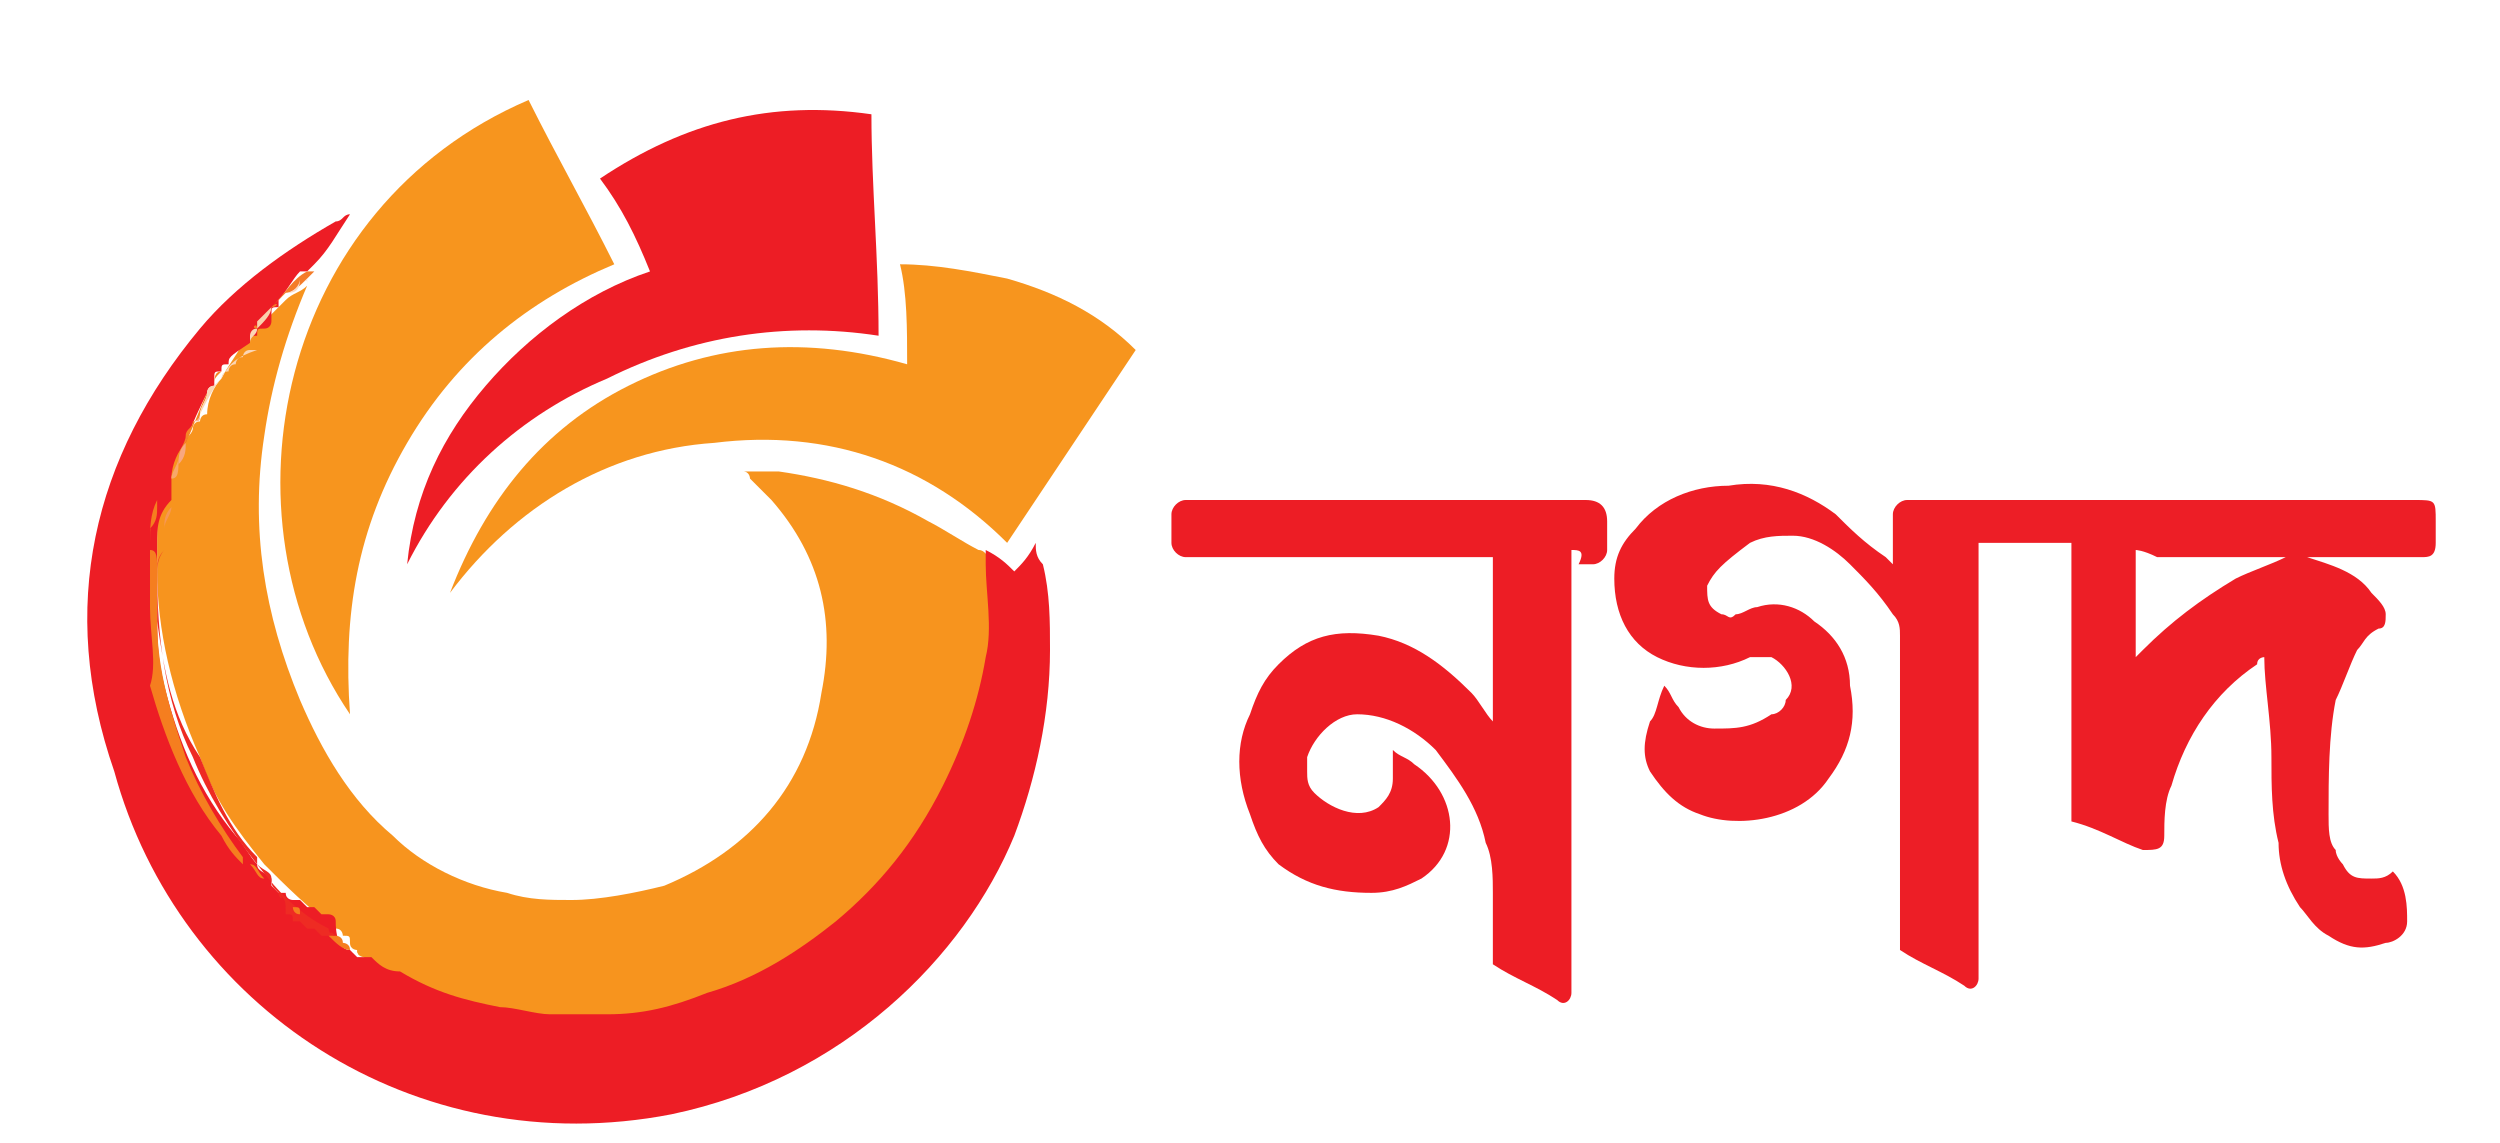 <?xml version="1.0" encoding="utf-8"?>
<!-- Generator: Adobe Illustrator 23.0.5, SVG Export Plug-In . SVG Version: 6.00 Build 0)  -->
<svg version="1.1" id="Layer_1" xmlns="http://www.w3.org/2000/svg" xmlns:xlink="http://www.w3.org/1999/xlink" x="0px" y="0px"
	 viewBox="0 0 35 16" style="enable-background:new 0 0 35 16;" xml:space="preserve">
<style type="text/css">
	.st0{fill:#ED1E26;}
	.st1{fill:#F7941E;}
	.st2{fill:#ED1D25;}
	.st3{fill:#F7951E;}
	.st4{fill:#F47C29;}
	.st5{fill:#FBDBC8;}
	.st6{fill:#EE2B23;}
	.st7{fill:#F57E1F;}
	.st8{fill:#F58425;}
	.st9{fill:#FBD6B5;}
	.st10{fill:#FAD0AC;}
	.st11{fill:#F8A86A;}
	.st12{fill:#EF3E24;}
	.st13{fill:#F79754;}
	.st14{fill:#F8A780;}
	.st15{fill:#F8B596;}
	.st16{fill:#F03322;}
	.st17{fill:#F79B52;}
	.st18{fill:#F25939;}
</style>
<g>
	<path class="st0" d="M29.9,7.7c0,0.5,0,1,0,1.5c0,0,0.1-0.1,0.1-0.1c0.4-0.4,0.8-0.7,1.3-1c0.2-0.1,0.5-0.2,0.7-0.3
		c0.1,0,0.2,0,0.3,0c0.3,0.1,0.7,0.2,0.9,0.5c0.1,0.1,0.2,0.2,0.2,0.3c0,0.1,0,0.2-0.1,0.2c-0.2,0.1-0.2,0.2-0.3,0.3
		c-0.1,0.2-0.2,0.5-0.3,0.7c-0.1,0.5-0.1,1.1-0.1,1.6c0,0.2,0,0.4,0.1,0.5c0,0.1,0.1,0.2,0.1,0.2c0.1,0.2,0.2,0.2,0.4,0.2
		c0.1,0,0.2,0,0.3-0.1c0.2,0.2,0.2,0.5,0.2,0.7c0,0.2-0.2,0.3-0.3,0.3c-0.3,0.1-0.5,0.1-0.8-0.1c-0.2-0.1-0.3-0.3-0.4-0.4
		c-0.2-0.3-0.3-0.6-0.3-0.9c-0.1-0.4-0.1-0.8-0.1-1.2c0-0.5-0.1-1-0.1-1.4c0,0,0,0,0,0c0,0-0.1,0-0.1,0.1c-0.6,0.4-1,1-1.2,1.7
		c-0.1,0.2-0.1,0.5-0.1,0.7c0,0.2-0.1,0.2-0.3,0.2c-0.3-0.1-0.6-0.3-1-0.4c0-1.3,0-2.6,0-3.9c-0.4,0-0.9,0-1.3,0c0,0.1,0,0.1,0,0.2
		c0,1.9,0,3.9,0,5.8c0,0,0,0.1,0,0.1c0,0.1-0.1,0.2-0.2,0.1c-0.3-0.2-0.6-0.3-0.9-0.5c0-0.1,0-0.1,0-0.2c0-1.4,0-2.8,0-4.2
		c0-0.1,0-0.2-0.1-0.3c-0.2-0.3-0.4-0.5-0.6-0.7c-0.2-0.2-0.5-0.4-0.8-0.4c-0.2,0-0.4,0-0.6,0.1C24.1,7.9,24,8,23.9,8.2
		c0,0.2,0,0.3,0.2,0.4c0.1,0,0.1,0.1,0.2,0c0.1,0,0.2-0.1,0.3-0.1c0.3-0.1,0.6,0,0.8,0.2c0.3,0.2,0.5,0.5,0.5,0.9
		c0.1,0.5,0,0.9-0.3,1.3c-0.4,0.6-1.3,0.7-1.8,0.5c-0.3-0.1-0.5-0.3-0.7-0.6c-0.1-0.2-0.1-0.4,0-0.7c0.1-0.1,0.1-0.3,0.2-0.5
		c0.1,0.1,0.1,0.2,0.2,0.3c0.1,0.2,0.3,0.3,0.5,0.3c0.3,0,0.5,0,0.8-0.2c0.1,0,0.2-0.1,0.2-0.2c0.2-0.2,0-0.5-0.2-0.6
		c-0.1,0-0.2,0-0.3,0c-0.4,0.2-0.9,0.2-1.3,0c-0.4-0.2-0.6-0.6-0.6-1.1c0-0.3,0.1-0.5,0.3-0.7c0.3-0.4,0.8-0.6,1.3-0.6
		c0.6-0.1,1.1,0.1,1.5,0.4c0.2,0.2,0.4,0.4,0.7,0.6c0,0,0.1,0.1,0.1,0.1c0-0.1,0-0.1,0-0.1c0-0.2,0-0.4,0-0.6c0-0.1,0.1-0.2,0.2-0.2
		c0,0,0.1,0,0.1,0c2.3,0,4.7,0,7,0c0.3,0,0.3,0,0.3,0.3c0,0.1,0,0.2,0,0.3c0,0.2-0.1,0.2-0.2,0.2c-0.6,0-1.1,0-1.7,0
		c-0.7,0-1.4,0-2,0C30,7.7,29.9,7.7,29.9,7.7z"/>
	<path class="st1" d="M4.3,4C4.3,4,4.3,4,4.3,4C4,4.7,3.8,5.4,3.7,6.1c-0.2,1.3,0,2.5,0.5,3.7c0.3,0.7,0.7,1.4,1.3,1.9
		c0.4,0.4,1,0.7,1.6,0.8c0.3,0.1,0.6,0.1,0.9,0.1c0.4,0,0.9-0.1,1.3-0.2c1.2-0.5,2-1.4,2.2-2.7c0.2-1,0-1.9-0.7-2.7
		c-0.1-0.1-0.2-0.2-0.3-0.3c0,0,0-0.1-0.1-0.1c0.2,0,0.3,0,0.5,0c0.7,0.1,1.4,0.3,2.1,0.7c0.2,0.1,0.5,0.3,0.7,0.4
		c0.1,0,0.1,0.1,0.2,0.1c0,0,0.1,0.1,0.1,0.1c0,0,0,0.1,0,0.1c0,0.4,0,0.9,0,1.3c-0.1,0.6-0.3,1.2-0.6,1.8c-0.4,0.7-0.9,1.4-1.5,1.9
		c-0.6,0.4-1.2,0.8-1.8,1c-0.4,0.1-0.9,0.2-1.4,0.3c-0.3,0-0.6,0-0.8,0c-0.2,0-0.5,0-0.7-0.1c-0.5-0.1-0.9-0.2-1.4-0.4
		c-0.1-0.1-0.3-0.1-0.4-0.2c0,0,0,0,0,0c0,0,0,0,0,0c0,0,0,0-0.1,0c0,0-0.1-0.1-0.1-0.1c0,0,0,0,0,0c0,0-0.1,0-0.1,0c0,0,0,0,0-0.1
		c0,0-0.1,0-0.1-0.1l0,0c0,0-0.1,0-0.1-0.1l0,0c0-0.1,0-0.1-0.1-0.1c0,0,0-0.1-0.1-0.1c-0.4-0.3-0.7-0.6-1-0.9
		c-0.4-0.5-0.7-0.9-0.9-1.5C2.4,9.7,2.2,8.8,2.2,8c0-0.1,0-0.2,0-0.3c0,0,0-0.1,0-0.1c0,0,0,0,0-0.1c0,0,0,0,0-0.1
		c0-0.1,0-0.2,0.1-0.3c0-0.1,0-0.1,0-0.2c0,0,0,0,0,0c0-0.1,0-0.1,0-0.2c0,0,0,0,0,0c0,0,0,0,0,0.1c0-0.1,0.1-0.2,0.1-0.3
		c0-0.1,0.1-0.2,0.1-0.3l0,0C2.7,6.1,2.7,6,2.7,6l0,0c0,0,0-0.1,0.1-0.1c0,0,0-0.1,0.1-0.1C2.9,5.6,3,5.4,3.1,5.3
		C3.2,5.1,3.3,5,3.4,4.8c0,0,0.1-0.1,0.1-0.1c0-0.1,0.1-0.1,0.1-0.2l0,0c0,0,0,0,0,0c0,0,0,0,0,0c0,0,0,0,0,0c0-0.1,0-0.1,0.1-0.1
		c0,0,0,0,0,0.1c0.1-0.1,0.2-0.2,0.3-0.3l0,0c0,0,0,0,0,0l0,0c0,0,0,0,0,0c0,0,0,0,0,0c0,0,0,0,0,0l0,0c0,0,0,0,0,0l0,0
		C4.1,4.1,4.2,4.1,4.3,4L4.3,4C4.3,4,4.3,4,4.3,4z"/>
	<path class="st2" d="M4.9,13.3C5,13.3,5,13.3,4.9,13.3C5,13.3,5,13.3,4.9,13.3c0.1,0.1,0.1,0.1,0.1,0.1c0,0,0,0,0,0c0,0,0,0,0.1,0
		l0,0c0,0,0,0,0.1,0l0,0c0.1,0.1,0.2,0.2,0.4,0.2C6.1,13.9,6.5,14,7,14.1c0.2,0,0.5,0.1,0.7,0.1c0.3,0,0.6,0,0.8,0
		c0.5,0,0.9-0.1,1.4-0.3c0.7-0.2,1.3-0.6,1.8-1c0.6-0.5,1.1-1.1,1.5-1.9c0.3-0.6,0.5-1.2,0.6-1.8c0.1-0.4,0-0.9,0-1.3
		c0,0,0-0.1,0-0.1c0,0,0,0,0-0.1C14,7.8,14.1,7.9,14.2,8c0.1-0.1,0.2-0.2,0.3-0.4c0,0.1,0,0.2,0.1,0.3c0.1,0.4,0.1,0.8,0.1,1.2
		c0,0.9-0.2,1.8-0.5,2.6c-0.7,1.7-2.4,3.4-4.8,3.9c-3.6,0.7-6.9-1.5-7.8-4.8C0.8,8.5,1.3,6.4,2.8,4.6C3.3,4,4,3.5,4.7,3.1
		c0.1,0,0.1-0.1,0.2-0.1l0,0C4.7,3.3,4.6,3.5,4.4,3.7c0,0,0,0-0.1,0.1c0,0,0,0-0.1,0C4.1,3.9,4,4.1,3.9,4.2c0,0,0,0.1,0,0.1v0
		c0,0,0,0,0,0l0,0c0,0,0,0,0,0l0,0c0,0,0,0,0,0l0,0c0,0,0,0,0,0l0,0c0,0,0,0,0,0l0,0c0,0,0,0,0,0l0,0c-0.1,0-0.1,0-0.1,0.1
		c0,0,0,0,0,0.1l0,0c0,0,0,0,0,0l0,0c0,0,0,0,0,0l0,0c0,0,0,0,0,0c0,0,0,0,0,0c0,0,0,0.1-0.1,0.1l0,0c0,0,0,0,0,0l0,0
		c-0.1,0-0.1,0-0.1,0.1l0,0c0,0,0,0,0,0l0,0c-0.1,0-0.1,0-0.1,0.1l0,0C3.2,5,3.2,5,3.2,5.1l0,0c-0.1,0-0.1,0-0.1,0.1l0,0
		c-0.1,0-0.1,0-0.1,0.1l0,0C3,5.2,3,5.3,3,5.4l0,0c0,0-0.1,0-0.1,0.1C2.8,5.7,2.7,5.9,2.6,6.2C2.5,6.3,2.4,6.5,2.4,6.7
		c0,0.1,0,0.1,0,0.2c0,0,0,0,0,0c0,0,0,0.1,0,0.1C2.2,7.2,2.2,7.4,2.2,7.6c0,0.3,0,0.6,0,0.9c0,0.4,0,0.7,0.1,1.1
		c0.2,0.8,0.5,1.5,1,2.1c0.1,0.1,0.2,0.3,0.3,0.4l0,0c0,0.1,0.1,0.1,0.2,0.2l0,0c0,0,0,0,0,0l0,0c0,0,0,0,0,0l0,0c0,0,0,0,0,0l0,0
		c0,0,0,0,0,0.1c0,0,0.1,0.1,0.1,0.1c0,0,0,0,0.1,0l0,0c0,0,0,0,0,0l0,0c0,0,0,0,0,0l0,0c0,0,0,0,0,0l0,0c0,0.1,0.1,0.1,0.1,0.1l0,0
		c0,0,0,0,0,0l0,0c0,0,0,0,0.1,0l0,0c0,0,0,0,0,0l0,0c0,0,0,0,0.1,0.1l0,0c0,0,0,0,0.1,0l0,0c0,0,0,0,0,0l0,0c0,0,0,0,0.1,0.1l0,0
		c0,0,0,0,0.1,0l0,0c0,0,0.1,0,0.1,0.1l0,0C4.7,13.2,4.8,13.3,4.9,13.3C4.9,13.3,4.9,13.3,4.9,13.3z"/>
	<path class="st2" d="M22,7.7c0,0.1,0,0.1,0,0.2c0,1.9,0,3.9,0,5.8c0,0.1,0,0.1,0,0.2c0,0.1-0.1,0.2-0.2,0.1c0,0,0,0,0,0
		c-0.3-0.2-0.6-0.3-0.9-0.5c0-0.3,0-0.7,0-1c0-0.2,0-0.5-0.1-0.7c-0.1-0.5-0.4-0.9-0.7-1.3c-0.3-0.3-0.7-0.5-1.1-0.5
		c-0.3,0-0.6,0.3-0.7,0.6c0,0.1,0,0.1,0,0.2c0,0.1,0,0.2,0.1,0.3c0.2,0.2,0.6,0.4,0.9,0.2c0.1-0.1,0.2-0.2,0.2-0.4
		c0-0.1,0-0.2,0-0.4c0.1,0.1,0.2,0.1,0.3,0.2c0.6,0.4,0.7,1.2,0.1,1.6c-0.2,0.1-0.4,0.2-0.7,0.2c-0.5,0-0.9-0.1-1.3-0.4
		c-0.2-0.2-0.3-0.4-0.4-0.7c-0.2-0.5-0.2-1,0-1.4c0.1-0.3,0.2-0.5,0.4-0.7c0.4-0.4,0.8-0.5,1.4-0.4c0.5,0.1,0.9,0.4,1.3,0.8
		c0.1,0.1,0.2,0.3,0.3,0.4c0-0.1,0-1.9,0-2.3c-0.1,0-0.1,0-0.2,0c-1.3,0-2.6,0-4,0c0,0-0.1,0-0.1,0c-0.1,0-0.2-0.1-0.2-0.2
		c0-0.1,0-0.3,0-0.4c0-0.1,0.1-0.2,0.2-0.2c0,0,0.1,0,0.1,0c1.8,0,3.7,0,5.5,0c0,0,0,0,0,0c0.2,0,0.3,0.1,0.3,0.3c0,0.1,0,0.2,0,0.4
		c0,0.1-0.1,0.2-0.2,0.2c-0.1,0-0.1,0-0.2,0C22.2,7.7,22.1,7.7,22,7.7z"/>
	<path class="st3" d="M6.3,8.3C6.8,7,7.6,6,8.8,5.4c1.2-0.6,2.5-0.7,3.9-0.3c0-0.5,0-1-0.1-1.4c0.5,0,1,0.1,1.5,0.2
		c0.7,0.2,1.3,0.5,1.8,1c-0.6,0.9-1.2,1.8-1.8,2.7C13,6.5,11.6,6,10,6.2C8.5,6.3,7.2,7.1,6.3,8.3z"/>
	<path class="st3" d="M7.4,1.4c0.4,0.8,0.8,1.5,1.2,2.3C7.4,4.2,6.4,5,5.7,6.2C5,7.4,4.8,8.6,4.9,10C3,7.2,3.9,2.9,7.4,1.4z"/>
	<path class="st2" d="M12.2,1.6c0,1,0.1,2,0.1,3.1c-1.3-0.2-2.6,0-3.8,0.6C7.3,5.8,6.3,6.7,5.7,7.9c0.1-1,0.5-1.8,1.1-2.5
		c0.6-0.7,1.4-1.3,2.3-1.6C8.9,3.3,8.7,2.9,8.4,2.5C9.6,1.7,10.8,1.4,12.2,1.6z"/>
	<path class="st4" d="M3.8,4.3C3.8,4.2,3.8,4.2,3.8,4.3C4,4.1,4.1,3.9,4.3,3.8c0,0,0.1,0,0.1,0c0,0,0,0,0,0c0,0-0.1,0.1-0.1,0.1l0,0
		C4.2,4,4.1,4.1,4,4.1l0,0c0,0,0,0,0,0c0,0,0,0,0,0c0,0,0,0,0,0c0,0,0,0,0,0C3.9,4.2,3.9,4.2,3.8,4.3C3.9,4.2,3.9,4.2,3.8,4.3
		C3.9,4.2,3.9,4.3,3.8,4.3L3.8,4.3C3.9,4.3,3.8,4.3,3.8,4.3z"/>
	<path class="st5" d="M4.2,4c0,0,0.1-0.1,0.1-0.1c0,0,0,0.1,0,0.1C4.3,3.9,4.3,3.9,4.2,4L4.2,4C4.3,4,4.3,4,4.2,4z"/>
	<path class="st2" d="M4.9,3.1C4.9,3.1,4.9,3.1,4.9,3.1C4.9,3.1,4.9,3.1,4.9,3.1C4.9,3.1,4.9,3.1,4.9,3.1z"/>
	<path class="st1" d="M4.3,4C4.3,3.9,4.3,3.9,4.3,4C4.3,3.9,4.3,3.9,4.3,4z"/>
	<path class="st6" d="M3.9,12.5C3.9,12.5,3.9,12.5,3.9,12.5c-0.1-0.1-0.1-0.1-0.1-0.2c0,0,0,0,0,0c0,0,0,0,0,0c0,0,0,0,0,0
		c0,0,0,0,0,0l0,0c0,0,0,0,0,0l0,0c0-0.1-0.1-0.1-0.2-0.2l0,0c0,0,0-0.1,0-0.1c-0.4-0.4-0.6-0.9-0.8-1.4C2.4,10,2.3,9.4,2.2,8.7
		c0-0.2,0-0.5,0-0.7c0,0,0,0,0,0c0,0.9,0.1,1.8,0.5,2.6c0.2,0.5,0.5,1,0.9,1.5c0.3,0.4,0.6,0.7,1,0.9c0,0,0,0.1,0.1,0.1c0,0,0,0,0,0
		c0,0,0,0-0.1,0l0,0c0,0,0,0-0.1,0l0,0c0,0,0,0-0.1-0.1l0,0c0,0,0,0,0,0l0,0c0,0,0,0-0.1,0l0,0c0,0,0,0-0.1-0.1l0,0c0,0,0,0,0,0
		c0,0,0,0,0,0c0,0,0,0-0.1,0l0,0c0,0,0,0,0,0l0,0c0-0.1,0-0.1-0.1-0.1l0,0c0,0,0,0,0,0c0,0,0,0,0,0C4,12.6,4,12.6,3.9,12.5L3.9,12.5
		C4,12.6,4,12.6,3.9,12.5C4,12.6,4,12.6,3.9,12.5C4,12.6,3.9,12.6,3.9,12.5z"/>
	<path class="st7" d="M2.2,8c0,0.2,0,0.5,0,0.7c0,0.7,0.2,1.3,0.4,1.9c0.2,0.5,0.5,1,0.8,1.4c0,0,0,0.1,0,0.1
		c-0.1-0.1-0.2-0.2-0.3-0.4c-0.5-0.6-0.8-1.4-1-2.1C2.2,9.3,2.1,8.9,2.1,8.5c0-0.3,0-0.6,0-0.9c0-0.2,0-0.4,0.1-0.6c0,0,0,0,0,0
		c0,0,0,0.1,0,0.1c0,0.1,0,0.2-0.1,0.3c0,0.1,0,0.1,0,0.2c0,0,0,0.1,0,0.1C2.2,7.7,2.2,7.8,2.2,8z"/>
	<path class="st8" d="M2.4,6.7c0.1-0.2,0.1-0.4,0.2-0.5c0.1-0.2,0.2-0.5,0.3-0.7c0,0,0.1,0,0.1-0.1c0,0,0,0.1-0.1,0.1
		c0,0.1-0.1,0.2-0.1,0.3c0,0,0,0.1-0.1,0.1c0,0,0,0,0,0c0,0.1-0.1,0.1-0.1,0.2c0,0,0,0,0,0c0,0.1-0.1,0.2-0.1,0.3
		C2.5,6.5,2.4,6.6,2.4,6.7C2.4,6.7,2.4,6.7,2.4,6.7z"/>
	<path class="st9" d="M2.8,5.8c0-0.1,0.1-0.2,0.1-0.3c0,0,0-0.1,0.1-0.1c0,0,0,0,0,0c0,0,0.1-0.1,0.1-0.1l0,0c0,0,0-0.1,0.1-0.1l0,0
		c0,0,0-0.1,0.1-0.1l0,0c0,0,0-0.1,0.1-0.1l0,0c0,0,0-0.1,0.1-0.1c0,0,0,0,0,0c0,0,0,0,0,0c0,0,0,0,0,0c0,0,0,0,0.1,0c0,0,0,0,0,0
		C3.3,5,3.2,5.1,3.1,5.3C3,5.4,2.9,5.6,2.8,5.8C2.8,5.8,2.8,5.8,2.8,5.8C2.8,5.8,2.8,5.8,2.8,5.8z"/>
	<path class="st10" d="M3.8,4.3C3.8,4.3,3.9,4.3,3.8,4.3c0,0.1-0.1,0.2-0.2,0.3c0-0.1,0-0.1,0-0.1c0,0,0,0,0,0c0,0,0,0,0,0l0,0
		c0,0,0,0,0,0l0,0C3.7,4.4,3.7,4.4,3.8,4.3L3.8,4.3C3.7,4.3,3.8,4.3,3.8,4.3L3.8,4.3C3.8,4.3,3.8,4.3,3.8,4.3
		C3.8,4.3,3.8,4.3,3.8,4.3C3.8,4.3,3.8,4.3,3.8,4.3L3.8,4.3z"/>
	<path class="st7" d="M4.9,13.3C4.9,13.3,4.9,13.3,4.9,13.3c-0.1,0-0.2-0.1-0.3-0.2c0,0,0,0,0.1,0l0,0c0,0,0.1,0,0.1,0.1l0,0
		C4.8,13.2,4.9,13.2,4.9,13.3C4.9,13.2,4.9,13.3,4.9,13.3z"/>
	<path class="st11" d="M2.4,6.7c0-0.1,0.1-0.2,0.1-0.3c0,0,0,0,0,0C2.5,6.6,2.5,6.7,2.4,6.7C2.4,6.7,2.4,6.7,2.4,6.7z"/>
	<path class="st5" d="M4,4.1C4.1,4.1,4.2,4,4.2,3.9C4.2,4.1,4.1,4.1,4,4.1z"/>
	<path class="st12" d="M2.2,8c0-0.1,0-0.2,0.1-0.3C2.3,7.7,2.2,7.8,2.2,8C2.2,8,2.2,8,2.2,8z"/>
	<path class="st13" d="M2.3,7.4c0-0.1,0-0.2,0.1-0.3c0,0,0,0,0,0C2.4,7.2,2.3,7.3,2.3,7.4c0,0.1,0,0.1,0,0.1
		C2.3,7.4,2.3,7.4,2.3,7.4z"/>
	<path class="st14" d="M2.5,6.5C2.5,6.5,2.5,6.5,2.5,6.5c0-0.1,0-0.2,0.1-0.3C2.6,6.3,2.6,6.4,2.5,6.5z"/>
	<path class="st15" d="M2.6,6.2C2.7,6.1,2.7,6,2.7,6C2.7,6,2.7,6.1,2.6,6.2z"/>
	<path class="st9" d="M3.6,4.6c0,0.1-0.1,0.1-0.1,0.2c0,0,0,0,0,0c0,0,0,0,0-0.1l0,0C3.5,4.7,3.5,4.6,3.6,4.6L3.6,4.6
		C3.5,4.6,3.5,4.6,3.6,4.6L3.6,4.6C3.5,4.6,3.5,4.6,3.6,4.6C3.5,4.6,3.5,4.6,3.6,4.6C3.5,4.6,3.6,4.6,3.6,4.6z"/>
	<path class="st16" d="M5.1,13.4C5.1,13.4,5.1,13.4,5.1,13.4C5.1,13.4,5.1,13.4,5.1,13.4L5.1,13.4C5.1,13.4,5.1,13.4,5.1,13.4
		L5.1,13.4C5.2,13.4,5.1,13.4,5.1,13.4z"/>
	<path class="st17" d="M2.4,7.1C2.4,7.1,2.4,7.1,2.4,7.1c0-0.1,0-0.1,0-0.1c0,0,0-0.1,0-0.1c0,0,0,0,0,0c0,0,0,0,0,0
		C2.4,7,2.4,7,2.4,7.1z"/>
	<path class="st9" d="M3.5,4.7c0,0-0.1,0.1-0.1,0.1c0,0,0,0,0,0C3.4,4.8,3.4,4.8,3.5,4.7C3.4,4.8,3.4,4.8,3.5,4.7
		C3.4,4.8,3.4,4.8,3.5,4.7C3.4,4.7,3.4,4.7,3.5,4.7C3.4,4.7,3.4,4.7,3.5,4.7C3.5,4.7,3.5,4.7,3.5,4.7z"/>
	<path class="st15" d="M2.8,5.8C2.8,5.8,2.8,5.8,2.8,5.8c0,0.1,0,0.1-0.1,0.1C2.7,5.9,2.8,5.9,2.8,5.8z"/>
	<path class="st18" d="M2.3,7.4c0,0,0,0.1,0,0.1c0,0,0,0,0,0.1C2.3,7.5,2.3,7.4,2.3,7.4z"/>
	<path class="st6" d="M4.7,13.1C4.7,13.1,4.7,13.1,4.7,13.1L4.7,13.1C4.6,13.1,4.6,13.1,4.7,13.1C4.6,13.1,4.6,13,4.7,13.1
		C4.7,13.1,4.7,13.1,4.7,13.1z"/>
	<path class="st6" d="M4.8,13.2C4.8,13.1,4.7,13.1,4.8,13.2C4.7,13.1,4.8,13.1,4.8,13.2z"/>
	<path class="st6" d="M4.9,13.2C4.9,13.2,4.8,13.2,4.9,13.2C4.8,13.2,4.9,13.2,4.9,13.2z"/>
	<path class="st8" d="M3.6,4.6C3.6,4.6,3.5,4.6,3.6,4.6C3.5,4.6,3.6,4.5,3.6,4.6C3.6,4.5,3.6,4.5,3.6,4.6C3.6,4.6,3.6,4.6,3.6,4.6
		L3.6,4.6z"/>
	<path class="st16" d="M5.2,13.4C5.2,13.4,5.2,13.4,5.2,13.4L5.2,13.4C5.2,13.5,5.2,13.5,5.2,13.4C5.2,13.5,5.2,13.5,5.2,13.4
		C5.2,13.4,5.2,13.4,5.2,13.4L5.2,13.4z"/>
	<path class="st16" d="M5.2,13.5C5.3,13.5,5.3,13.5,5.2,13.5C5.3,13.5,5.3,13.5,5.2,13.5L5.2,13.5C5.2,13.5,5.2,13.5,5.2,13.5
		L5.2,13.5z"/>
	<path class="st5" d="M4,4.1C4,4.1,4,4.1,4,4.1C4,4.1,4,4.1,4,4.1z"/>
	<path class="st10" d="M3.9,4.2C3.9,4.2,3.9,4.2,3.9,4.2C3.9,4.2,3.9,4.2,3.9,4.2z"/>
	<path class="st10" d="M3.9,4.3C3.9,4.3,3.9,4.2,3.9,4.3C3.9,4.2,3.9,4.3,3.9,4.3z"/>
	<path class="st16" d="M5,13.3C5,13.3,5,13.3,5,13.3C5,13.3,5,13.3,5,13.3C5.1,13.3,5,13.3,5,13.3C5,13.3,5,13.3,5,13.3z"/>
	<path class="st9" d="M3.6,4.6C3.6,4.6,3.6,4.6,3.6,4.6C3.6,4.6,3.6,4.6,3.6,4.6C3.6,4.6,3.6,4.6,3.6,4.6z"/>
	<path class="st5" d="M4,4.2C4,4.2,4,4.2,4,4.2C4,4.2,4,4.2,4,4.2z"/>
	<path class="st7" d="M3.5,12.1c0.1,0,0.1,0.1,0.2,0.2C3.6,12.3,3.6,12.2,3.5,12.1z"/>
	<path class="st7" d="M4.1,12.7c0.1,0,0.1,0,0.1,0.1C4.1,12.8,4.1,12.7,4.1,12.7z"/>
	<path class="st8" d="M3.1,5.2C3,5.3,3,5.3,3,5.4C3,5.3,3,5.2,3.1,5.2z"/>
	<path class="st8" d="M3.4,4.8C3.4,4.8,3.4,4.8,3.4,4.8C3.3,4.8,3.3,4.8,3.4,4.8C3.3,4.8,3.3,4.8,3.4,4.8z"/>
	<path class="st8" d="M3.2,5C3.2,5,3.2,5,3.2,5C3.2,5,3.2,5,3.2,5z"/>
	<path class="st8" d="M3.2,5.1C3.2,5.1,3.1,5.1,3.2,5.1C3.1,5.1,3.1,5.1,3.2,5.1z"/>
	<path class="st8" d="M3.1,5.1C3.1,5.2,3.1,5.2,3.1,5.1C3.1,5.2,3.1,5.1,3.1,5.1z"/>
	<path class="st8" d="M3.3,4.9C3.3,4.9,3.2,4.9,3.3,4.9C3.2,4.9,3.2,4.9,3.3,4.9z"/>
	<path class="st8" d="M3.5,4.7C3.4,4.7,3.4,4.7,3.5,4.7C3.4,4.7,3.4,4.7,3.5,4.7C3.5,4.7,3.5,4.7,3.5,4.7z"/>
	<path class="st7" d="M4.3,12.9C4.3,12.9,4.3,12.9,4.3,12.9C4.3,12.9,4.3,12.9,4.3,12.9z"/>
	<path class="st7" d="M4.5,13C4.5,13,4.5,13,4.5,13C4.5,13,4.5,13,4.5,13z"/>
	<path class="st7" d="M4.6,13.1C4.6,13.1,4.6,13.1,4.6,13.1C4.6,13.1,4.6,13.1,4.6,13.1C4.6,13.1,4.6,13.1,4.6,13.1z"/>
	<path class="st1" d="M5,13.3C5,13.3,5,13.3,5,13.3C5.1,13.4,5.1,13.4,5,13.3C5.1,13.4,5,13.4,5,13.3z"/>
	<path class="st1" d="M2.3,6.9C2.3,6.9,2.3,7,2.3,6.9C2.3,7,2.3,7,2.3,6.9C2.3,7,2.3,6.9,2.3,6.9z"/>
	<path class="st7" d="M3.9,12.5C3.9,12.6,4,12.6,3.9,12.5C4,12.6,3.9,12.6,3.9,12.5z"/>
	<path class="st7" d="M3.8,12.4C3.8,12.4,3.8,12.4,3.8,12.4C3.8,12.4,3.8,12.4,3.8,12.4z"/>
	<path class="st7" d="M4.2,12.8C4.2,12.8,4.3,12.8,4.2,12.8C4.3,12.8,4.2,12.8,4.2,12.8z"/>
	<path class="st7" d="M4.4,12.9C4.4,12.9,4.4,12.9,4.4,12.9C4.4,12.9,4.4,12.9,4.4,12.9z"/>
	<path class="st7" d="M4.5,13C4.5,13,4.5,13,4.5,13C4.5,13,4.5,13,4.5,13z"/>
	<path class="st1" d="M5.2,13.4C5.2,13.4,5.2,13.4,5.2,13.4C5.2,13.4,5.1,13.4,5.2,13.4C5.1,13.4,5.2,13.4,5.2,13.4z"/>
	<path class="st1" d="M5.2,13.5C5.2,13.5,5.2,13.5,5.2,13.5C5.2,13.5,5.2,13.5,5.2,13.5C5.2,13.5,5.2,13.5,5.2,13.5z"/>
	<path class="st7" d="M3.7,12.3C3.7,12.3,3.7,12.3,3.7,12.3C3.7,12.3,3.7,12.3,3.7,12.3z"/>
	<path class="st7" d="M3.7,12.3C3.7,12.3,3.8,12.3,3.7,12.3C3.8,12.3,3.7,12.3,3.7,12.3z"/>
	<path class="st7" d="M3.8,12.3C3.8,12.4,3.8,12.4,3.8,12.3C3.8,12.4,3.8,12.4,3.8,12.3z"/>
	<path class="st7" d="M4,12.6C4,12.6,4,12.6,4,12.6C4,12.6,4,12.6,4,12.6z"/>
	<path class="st4" d="M3.7,4.4C3.7,4.4,3.7,4.4,3.7,4.4C3.7,4.4,3.7,4.4,3.7,4.4z"/>
	<path class="st4" d="M3.8,4.3C3.8,4.3,3.8,4.3,3.8,4.3C3.8,4.3,3.8,4.3,3.8,4.3z"/>
	<path class="st7" d="M4.1,12.6C4.1,12.6,4.1,12.6,4.1,12.6C4.1,12.6,4.1,12.6,4.1,12.6z"/>
	<path class="st4" d="M3.7,4.3C3.7,4.4,3.7,4.4,3.7,4.3C3.7,4.4,3.7,4.4,3.7,4.3z"/>
	<path class="st7" d="M4.2,12.8C4.2,12.8,4.2,12.8,4.2,12.8C4.2,12.8,4.2,12.8,4.2,12.8z"/>
	<path class="st7" d="M4.3,12.8C4.3,12.8,4.3,12.8,4.3,12.8C4.3,12.8,4.3,12.8,4.3,12.8z"/>
	<path class="st7" d="M4.4,12.9C4.4,13,4.4,13,4.4,12.9C4.4,13,4.4,13,4.4,12.9z"/>
	<path class="st8" d="M3.4,4.7C3.4,4.8,3.4,4.8,3.4,4.7C3.4,4.8,3.4,4.8,3.4,4.7z"/>
	<path class="st8" d="M3.5,4.6C3.5,4.6,3.5,4.7,3.5,4.6C3.5,4.7,3.5,4.6,3.5,4.6z"/>
	<path class="st4" d="M3.8,4.3C3.8,4.3,3.7,4.3,3.8,4.3C3.7,4.3,3.8,4.3,3.8,4.3z"/>
	<path class="st8" d="M3.5,4.6C3.5,4.6,3.5,4.6,3.5,4.6C3.5,4.6,3.5,4.6,3.5,4.6z"/>
	<path class="st8" d="M3.5,4.6C3.5,4.6,3.5,4.6,3.5,4.6C3.5,4.6,3.5,4.6,3.5,4.6z"/>
	<path class="st7" d="M4,12.6C4,12.6,4,12.6,4,12.6C4,12.6,4,12.6,4,12.6z"/>
	<path class="st4" d="M3.8,4.3C3.8,4.3,3.8,4.3,3.8,4.3C3.8,4.3,3.8,4.3,3.8,4.3z"/>
	<path class="st8" d="M3.3,4.9C3.3,4.9,3.3,4.9,3.3,4.9C3.3,4.9,3.3,4.9,3.3,4.9z"/>
	<path class="st4" d="M3.7,4.4C3.7,4.4,3.7,4.4,3.7,4.4C3.7,4.4,3.7,4.4,3.7,4.4z"/>
</g>
</svg>
